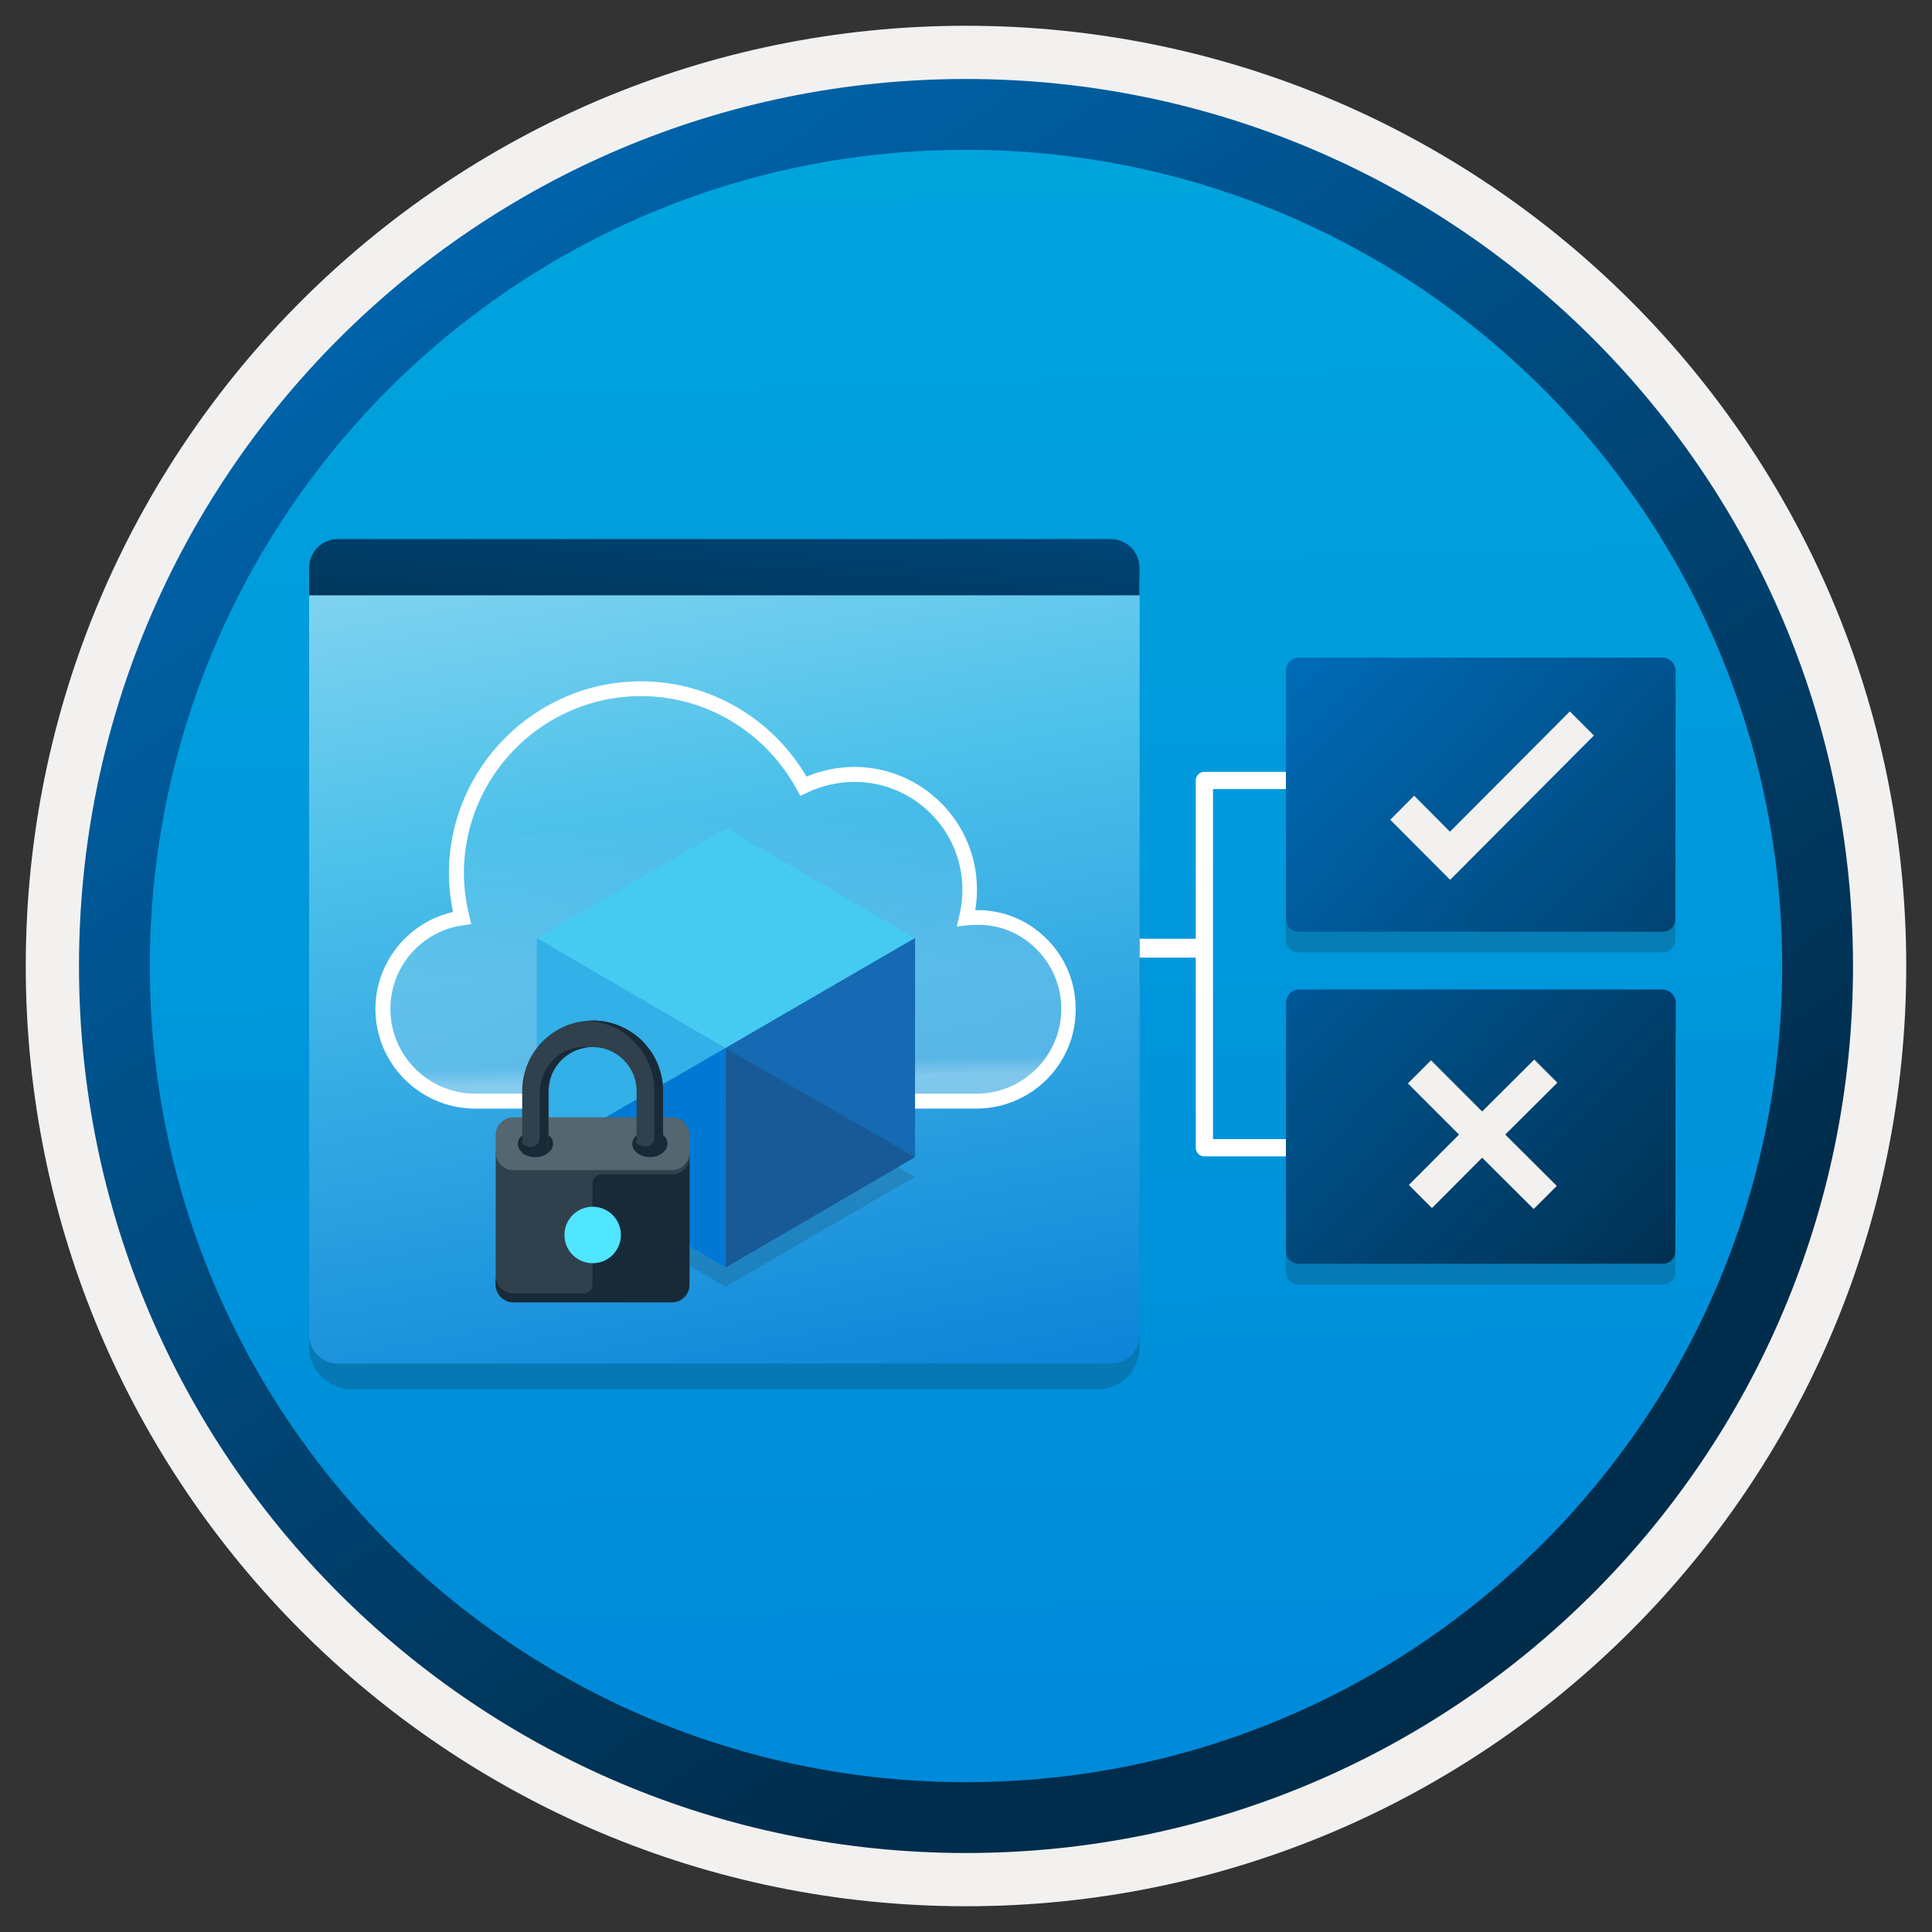 <svg width="102" height="102" viewBox="0 0 102 102" fill="none" xmlns="http://www.w3.org/2000/svg">
<rect x="0" y="0" width="102" height="102" fill="#333333" stroke="none"/>
<path d="M51 97.81C25.15 97.81 4.19 76.86 4.19 51C4.19 25.14 25.15 4.19 51 4.19C76.85 4.19 97.81 25.15 97.81 51C97.81 76.85 76.85 97.81 51 97.81Z" fill="url(#paint0_linear)"/>
<path fill-rule="evenodd" clip-rule="evenodd" d="M96.9 51C96.9 76.35 76.35 96.9 51 96.9C25.65 96.9 5.1 76.35 5.1 51C5.1 25.65 25.65 5.1 51 5.1C76.35 5.1 96.9 25.65 96.9 51ZM51 1.36C78.42 1.36 100.64 23.58 100.64 51C100.64 78.42 78.41 100.64 51 100.64C23.58 100.64 1.36 78.41 1.36 51C1.36 23.58 23.58 1.36 51 1.36Z" fill="#F2F1F0"/>
<path fill-rule="evenodd" clip-rule="evenodd" d="M94.09 51C94.09 74.8 74.8 94.09 51 94.09C27.2 94.09 7.91 74.8 7.91 51C7.91 27.2 27.2 7.91 51 7.91C74.8 7.91 94.09 27.2 94.09 51ZM51 4.17C76.86 4.17 97.83 25.14 97.83 51C97.83 76.86 76.86 97.83 51 97.83C25.14 97.83 4.17 76.86 4.17 51C4.17 25.14 25.13 4.17 51 4.17Z" fill="url(#paint1_linear)"/>
<path opacity="0.2" d="M87.76 35.81H68.59C68.2 35.81 67.89 36.12 67.89 36.51V37.58V38.02V49.62C67.89 49.99 68.19 50.28 68.55 50.28H87.79C88.16 50.28 88.45 49.98 88.45 49.62L88.46 38.02V36.51C88.46 36.13 88.15 35.81 87.76 35.81Z" fill="#1F1D21"/>
<path opacity="0.2" d="M88.47 54.03C88.46 53.64 88.15 53.33 87.76 53.33H68.6C68.21 53.33 67.9 53.64 67.9 54.03V55.11H67.89V67.15C67.89 67.52 68.19 67.81 68.55 67.81H87.79C88.16 67.81 88.45 67.51 88.45 67.15L88.46 55.54H88.47V54.03V54.03Z" fill="#1F1D21"/>
<path d="M75.58 61.05H63.58C63.33 61.05 63.13 60.85 63.13 60.6V41.2C63.13 40.95 63.33 40.75 63.58 40.75H77.19V41.66H64.04V60.14H75.58V61.05V61.05Z" fill="white"/>
<path d="M54.74 50.06H63.27" stroke="white" stroke-miterlimit="10" stroke-linejoin="round"/>
<path d="M87.76 34.72H68.59C68.2 34.72 67.89 35.03 67.89 35.42V36.49V36.93V48.53C67.89 48.9 68.19 49.19 68.55 49.19H87.79C88.16 49.19 88.45 48.89 88.45 48.53L88.46 36.93V35.42C88.46 35.03 88.15 34.72 87.76 34.72Z" fill="url(#paint2_linear)"/>
<path d="M88.47 52.94C88.46 52.55 88.15 52.24 87.76 52.24H68.6C68.21 52.24 67.9 52.55 67.9 52.94V54.02H67.89V66.06C67.89 66.43 68.19 66.72 68.55 66.72H87.79C88.16 66.72 88.45 66.42 88.45 66.06L88.46 54.45H88.47V52.94V52.94Z" fill="url(#paint3_linear)"/>
<path d="M82.22 57.16L81 55.94L78.25 58.68L75.55 55.98L74.33 57.2L77.03 59.9L74.38 62.56L75.6 63.78L78.25 61.12L80.97 63.83L82.19 62.61L79.47 59.9L82.22 57.16Z" fill="#F2F1F0"/>
<path d="M82.88 37.56L76.55 43.91L74.66 42.01L73.4 43.28L76.56 46.45L84.15 38.83L82.88 37.56Z" fill="#F2F1F0"/>
<path opacity="0.2" d="M30.32 73.35H57.93C59.17 73.35 60.17 72.35 60.17 71.11V30.58H16.32V71.11C16.32 72.35 17.32 73.35 18.56 73.35H23.34H30.32Z" fill="#1F1D21"/>
<path d="M30.32 71.99H58.65C59.49 71.99 60.17 71.31 60.17 70.47V30.74C60.16 29.9 59.48 29.22 58.65 29.22H17.84C17 29.22 16.32 29.9 16.32 30.74V70.47C16.32 71.31 17 71.99 17.84 71.99H23.33H30.32Z" fill="url(#paint4_linear)"/>
<path d="M60.16 29.98C60.16 29.14 59.48 28.46 58.64 28.46H17.84C17 28.46 16.32 29.14 16.32 29.98V31.43H60.16V29.98Z" fill="url(#paint5_linear)"/>
<path opacity="0.4" d="M25.09 58.13C22.4 58.13 20.22 55.95 20.22 53.26C20.22 50.8 22.04 48.78 24.4 48.46C24.22 47.7 24.1 46.9 24.1 46.07C24.12 40.69 28.47 36.35 33.85 36.35C37.55 36.35 40.77 38.44 42.42 41.49C43.22 41.1 44.14 40.87 45.11 40.87C48.47 40.87 51.2 43.6 51.2 46.96C51.2 47.47 51.13 47.97 51.02 48.45C51.2 48.43 51.39 48.43 51.57 48.43C54.24 48.41 56.42 50.57 56.42 53.25C56.42 55.94 54.24 58.12 51.55 58.12H25.09V58.13Z" fill="url(#paint6_linear)"/>
<path d="M51.54 58.53H25.09C22.19 58.53 19.82 56.17 19.82 53.27C19.82 50.8 21.56 48.68 23.92 48.15C23.77 47.44 23.7 46.75 23.7 46.08C23.72 40.51 28.27 35.97 33.84 35.97C37.43 35.97 40.75 37.89 42.58 41C43.38 40.67 44.24 40.49 45.1 40.49C48.68 40.49 51.58 43.4 51.58 46.97C51.58 47.32 51.55 47.68 51.49 48.05C51.53 48.05 51.57 48.05 51.6 48.05C52.98 48.05 54.27 48.58 55.25 49.56C56.25 50.55 56.79 51.86 56.79 53.27C56.81 56.17 54.45 58.53 51.54 58.53ZM33.84 36.75C28.7 36.75 24.51 40.93 24.49 46.08C24.49 46.82 24.59 47.59 24.78 48.37L24.88 48.79L24.45 48.85C22.26 49.15 20.61 51.04 20.61 53.26C20.61 55.73 22.62 57.74 25.09 57.74H51.55C54.02 57.74 56.03 55.73 56.03 53.26C56.03 52.07 55.56 50.95 54.72 50.11C53.88 49.27 52.77 48.8 51.58 48.83C51.57 48.83 51.55 48.83 51.54 48.83C51.38 48.83 51.23 48.83 51.07 48.85L50.51 48.92L50.64 48.37C50.76 47.88 50.81 47.41 50.81 46.97C50.81 43.83 48.25 41.28 45.11 41.28C44.25 41.28 43.37 41.48 42.59 41.86L42.25 42.02L42.07 41.69C40.42 38.64 37.27 36.75 33.84 36.75Z" fill="white"/>
<path opacity="0.15" d="M38.33 56.33L48.31 62.13L38.3 67.93L28.34 62.13L38.33 56.33Z" fill="#1F1D20"/>
<path d="M38.3 55.33V66.92L28.34 61.09V49.52L38.3 55.33Z" fill="#32B0E7"/>
<path d="M38.33 43.72L48.31 49.52L38.3 55.32L28.34 49.52L38.33 43.72Z" fill="#45CAF2"/>
<path d="M48.31 49.52V61.08L38.3 66.92V55.33L48.31 49.52Z" fill="#156AB3"/>
<path d="M38.3 66.92V55.33L48.31 61.09L38.3 66.92Z" fill="#185A97"/>
<path d="M38.3 66.92V55.33L28.34 61.09L38.3 66.92Z" fill="#0078D4"/>
<path fill-rule="evenodd" clip-rule="evenodd" d="M36.4 67.82C36.4 68.33 35.98 68.75 35.47 68.75H27.1C26.6 68.75 26.17 68.33 26.17 67.82V60.84H36.4V67.82Z" fill="#30404D"/>
<path fill-rule="evenodd" clip-rule="evenodd" d="M36.4 60.85C36.4 61.36 35.98 61.78 35.47 61.78H27.1C26.6 61.79 26.17 61.36 26.17 60.85V59.92C26.17 59.41 26.59 58.99 27.1 58.99H35.47C35.98 58.99 36.4 59.41 36.4 59.92V60.85Z" fill="#546670"/>
<path fill-rule="evenodd" clip-rule="evenodd" d="M35.47 62.01H31.75C31.5 62.01 31.28 62.22 31.28 62.48V67.82C31.28 68.07 31.07 68.29 30.81 68.29H27.1C26.6 68.29 26.17 67.87 26.17 67.36V67.83C26.17 68.34 26.59 68.76 27.1 68.76H35.47C35.98 68.76 36.4 68.34 36.4 67.83V61.09C36.4 61.59 35.98 62.01 35.47 62.01Z" fill="#182A37"/>
<path fill-rule="evenodd" clip-rule="evenodd" d="M31.29 63.71C30.46 63.71 29.8 64.38 29.8 65.2C29.8 66.03 30.47 66.691 31.29 66.691C32.12 66.691 32.78 66.02 32.78 65.2C32.78 64.37 32.11 63.71 31.29 63.71Z" fill="#50E6FF"/>
<path fill-rule="evenodd" clip-rule="evenodd" d="M29.2 60.39C29.2 60.77 28.78 61.09 28.27 61.09C27.76 61.09 27.34 60.77 27.34 60.39C27.34 60.01 27.76 59.69 28.27 59.69C28.78 59.69 29.2 59.99 29.2 60.39Z" fill="#182A37"/>
<path fill-rule="evenodd" clip-rule="evenodd" d="M35.24 60.39C35.24 60.77 34.82 61.09 34.31 61.09C33.8 61.09 33.38 60.78 33.38 60.39C33.38 60.01 33.8 59.69 34.31 59.69C34.82 59.68 35.24 59.99 35.24 60.39Z" fill="#182A37"/>
<path fill-rule="evenodd" clip-rule="evenodd" d="M31.29 53.88C29.24 53.88 27.57 55.54 27.57 57.6V60.84C27.74 60.98 27.99 61.08 28.27 61.08C28.55 61.08 28.79 60.99 28.97 60.84V57.6C28.97 56.32 30.02 55.28 31.29 55.28C32.57 55.28 33.61 56.33 33.61 57.6V60.38C33.61 60.63 33.92 60.85 34.31 60.85C34.69 60.85 35.01 60.64 35.01 60.38V57.6C35 55.54 33.34 53.88 31.29 53.88Z" fill="#30404D"/>
<path fill-rule="evenodd" clip-rule="evenodd" d="M29.95 55.45C29.06 55.83 28.49 56.74 28.49 57.71V60.09C28.49 60.39 28.2 60.62 27.9 60.54C27.76 60.5 27.63 60.45 27.55 60.38V60.85C27.72 60.99 27.97 61.09 28.25 61.09C28.33 61.09 28.41 61.08 28.48 61.06C28.52 61.05 28.57 61.04 28.62 61.03C28.64 61.02 28.66 61.02 28.68 61C28.71 60.99 28.74 60.97 28.77 60.96C28.78 60.95 28.8 60.95 28.81 60.93C28.85 60.9 28.89 60.87 28.94 60.85V57.61C28.94 56.41 29.86 55.41 31.03 55.3C30.71 55.24 30.34 55.29 29.95 55.45Z" fill="#182A37"/>
<path fill-rule="evenodd" clip-rule="evenodd" d="M31.29 53.88C31.21 53.88 31.13 53.89 31.06 53.89C33.01 54.02 34.54 55.62 34.54 57.59V60.07C34.54 60.37 34.25 60.6 33.95 60.52C33.81 60.48 33.68 60.43 33.6 60.36V60.83C33.77 60.97 34.02 61.07 34.3 61.07C34.58 61.07 34.82 60.98 35 60.83V57.59C35 55.54 33.34 53.88 31.29 53.88Z" fill="#182A37"/>
<defs>
<linearGradient id="paint0_linear" x1="49.23" y1="-13.79" x2="53.212" y2="131.98" gradientUnits="userSpaceOnUse">
<stop stop-color="#00ABDE"/>
<stop offset="1" stop-color="#007ED8"/>
</linearGradient>
<linearGradient id="paint1_linear" x1="2.433" y1="-20.625" x2="97.96" y2="120.257" gradientUnits="userSpaceOnUse">
<stop stop-color="#007ED8"/>
<stop offset="0.707" stop-color="#002D4C"/>
</linearGradient>
<linearGradient id="paint2_linear" x1="61.049" y1="25.617" x2="112.328" y2="74.576" gradientUnits="userSpaceOnUse">
<stop stop-color="#007ED8"/>
<stop offset="0.707" stop-color="#002D4C"/>
</linearGradient>
<linearGradient id="paint3_linear" x1="52.298" y1="34.782" x2="103.577" y2="83.742" gradientUnits="userSpaceOnUse">
<stop stop-color="#007ED8"/>
<stop offset="0.707" stop-color="#002D4C"/>
</linearGradient>
<linearGradient id="paint4_linear" x1="26.655" y1="-11.821" x2="47.211" y2="98.887" gradientUnits="userSpaceOnUse">
<stop offset="0.043" stop-color="white"/>
<stop offset="0.486" stop-color="#4DC1EA"/>
<stop offset="0.845" stop-color="#0078D4"/>
</linearGradient>
<linearGradient id="paint5_linear" x1="40.439" y1="3.65" x2="36.621" y2="50.635" gradientUnits="userSpaceOnUse">
<stop stop-color="#007ED8"/>
<stop offset="0.707" stop-color="#002D4C"/>
</linearGradient>
<linearGradient id="paint6_linear" x1="37.522" y1="21.087" x2="38.478" y2="59.85" gradientUnits="userSpaceOnUse">
<stop offset="0.573" stop-color="white" stop-opacity="0"/>
<stop offset="0.782" stop-color="white" stop-opacity="0.43"/>
<stop offset="0.904" stop-color="white" stop-opacity="0.5"/>
<stop offset="0.927" stop-color="white"/>
</linearGradient>
</defs>
</svg>
